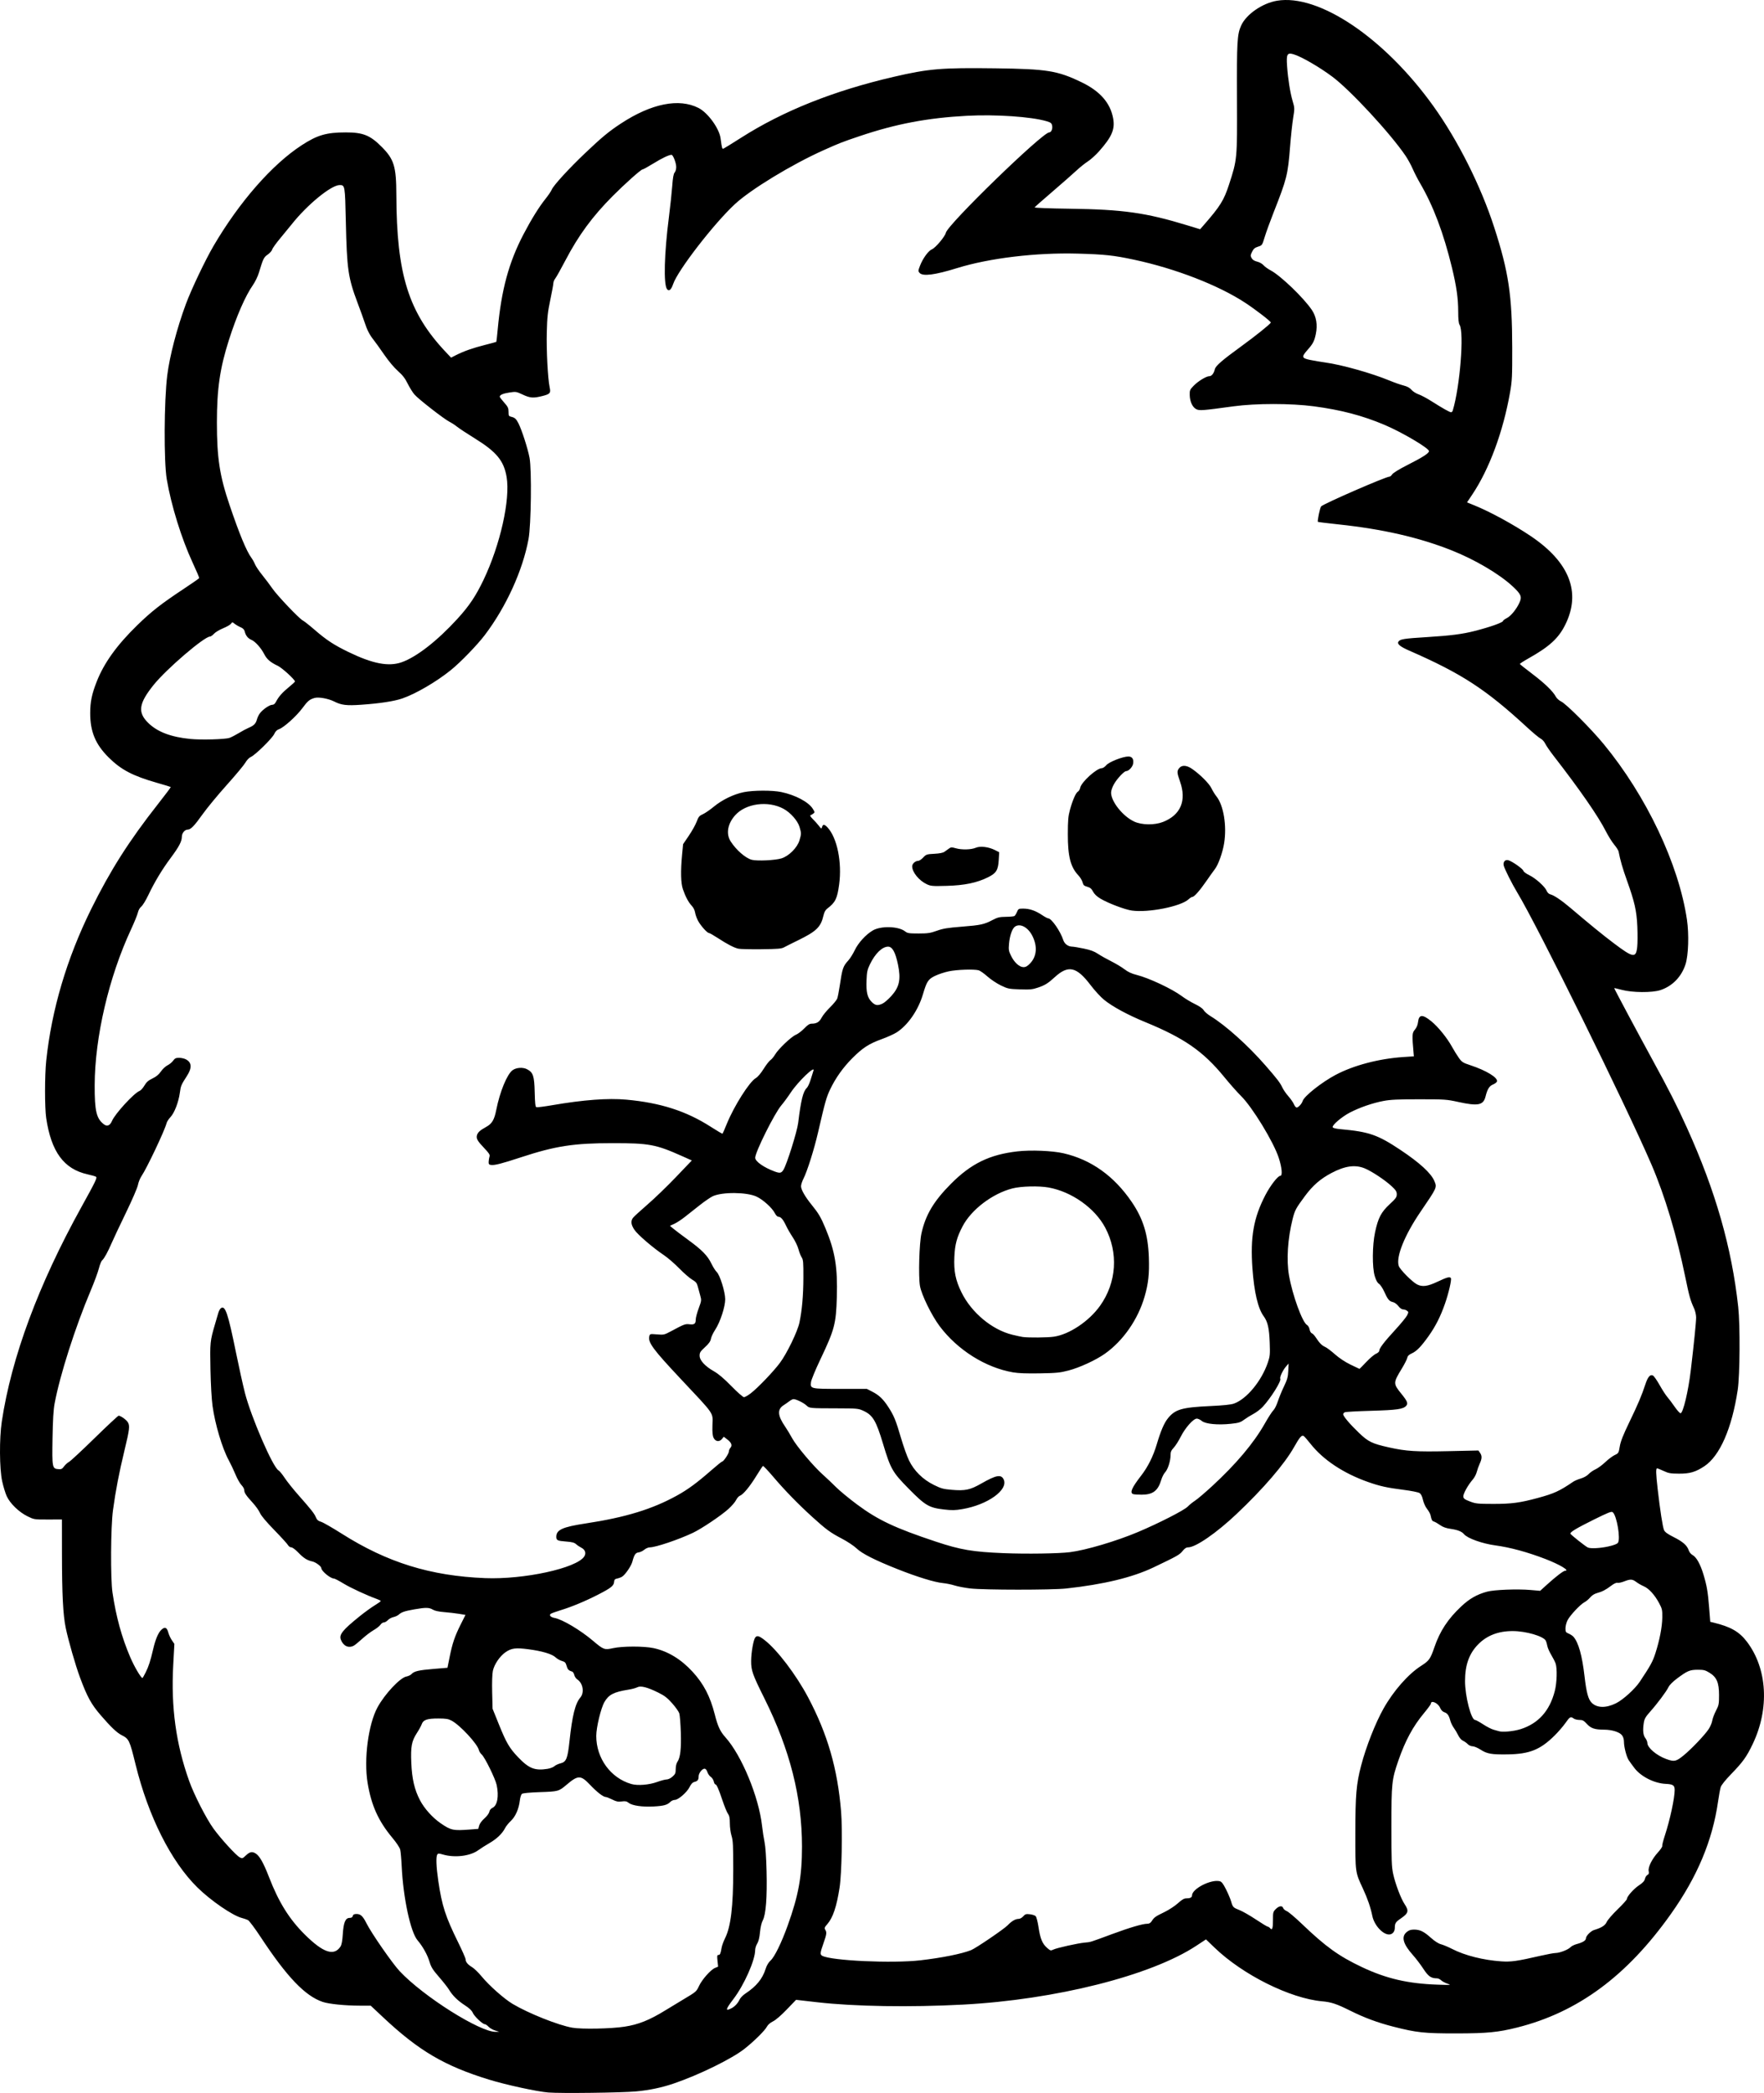 <?xml version="1.0" encoding="UTF-8" standalone="no"?>
<!-- Created with Inkscape (http://www.inkscape.org/) -->

<svg
   width="638.216mm"
   height="757.171mm"
   viewBox="0 0 638.216 757.171"
   version="1.1"
   id="svg1"
   xml:space="preserve"
   xmlns="http://www.w3.org/2000/svg"
   xmlns:svg="http://www.w3.org/2000/svg"><defs
     id="defs1" /><g
     id="layer1"
     transform="translate(941.764,266.056)"><path
       style="fill:#000000"
       d="m -743.324,490.948 c -4.215,-0.351 -15.271,-2.749 -21.519,-4.668 -16.057,-4.93 -25.388,-10.415 -38.243,-22.478 l -4.553,-4.272 -3.914,-3e-4 c -5.293,-4e-4 -11.195,-0.594 -13.442,-1.353 -6.389,-2.157 -12.934,-9.001 -22.509,-23.536 -2.052,-3.114 -4.096,-5.846 -4.544,-6.071 -0.447,-0.224 -1.448,-0.57 -2.224,-0.768 -3.327,-0.848 -11.26,-6.297 -16.082,-11.046 -9.549,-9.403 -17.759,-25.747 -22.376,-44.542 -2.155,-8.774 -2.358,-9.197 -5.062,-10.568 -1.688,-0.855 -3.917,-2.985 -7.573,-7.233 -3.391,-3.941 -4.842,-6.584 -7.433,-13.549 -1.649,-4.433 -4.25,-13.471 -5.19,-18.036 -0.974,-4.728 -1.341,-11.994 -1.357,-26.823 l -0.013,-12.359 -5.032,0.012 c -5.005,0.012 -5.045,0.006 -7.436,-1.17 -3.085,-1.517 -6.29,-4.621 -7.499,-7.262 -0.499,-1.09 -1.242,-3.525 -1.652,-5.412 -0.986,-4.541 -1.056,-15.473 -0.137,-21.588 3.484,-23.194 13.236,-49.475 28.787,-77.578 5.272,-9.527 5.818,-10.67 5.265,-11.012 -0.255,-0.158 -1.611,-0.542 -3.014,-0.854 -8.571,-1.907 -13.154,-8.136 -14.971,-20.349 -0.556,-3.734 -0.551,-15.467 0.008,-20.746 1.959,-18.497 7.435,-36.968 16.262,-54.857 6.917,-14.019 13.752,-24.76 24.227,-38.073 2.584,-3.284 4.64,-6.027 4.571,-6.097 -0.07,-0.07 -2.289,-0.744 -4.931,-1.5 -8.841,-2.526 -13.054,-4.735 -17.546,-9.199 -4.771,-4.74 -6.676,-9.321 -6.666,-16.025 0.006,-4.131 0.571,-6.869 2.355,-11.419 2.642,-6.737 7.302,-13.215 14.667,-20.39 5.127,-4.994 8.644,-7.744 16.863,-13.183 2.995,-1.982 5.49,-3.721 5.545,-3.865 0.055,-0.144 -1.026,-2.69 -2.403,-5.658 -4.003,-8.631 -7.72,-20.618 -9.326,-30.068 -1.093,-6.433 -0.99,-28.355 0.177,-37.668 0.871,-6.956 3.511,-17.043 6.74,-25.753 1.994,-5.379 7.015,-15.921 10.038,-21.078 9.294,-15.851 21.134,-29.379 31.803,-36.335 5.712,-3.724 8.977,-4.676 16.045,-4.676 6.216,0 8.802,1.047 12.988,5.26 4.447,4.476 5.239,7.08 5.268,17.318 0.081,28.858 4.428,42.657 17.938,56.942 l 1.86,1.966 1.822,-0.923 c 2.809,-1.423 6.053,-2.565 10.448,-3.675 2.208,-0.558 4.056,-1.06 4.106,-1.116 0.05,-0.055 0.276,-2.085 0.501,-4.51 1.332,-14.339 4.009,-24.213 9.328,-34.396 2.801,-5.362 5.654,-9.959 7.96,-12.825 0.992,-1.233 2.013,-2.742 2.268,-3.353 0.652,-1.56 6.254,-7.669 12.251,-13.359 5.941,-5.637 8.501,-7.748 12.84,-10.587 11.016,-7.209 20.959,-9.184 28.031,-5.569 3.366,1.721 7.477,7.389 7.956,10.97 0.489,3.651 0.563,3.917 1.047,3.732 0.263,-0.101 3.151,-1.887 6.417,-3.968 15.178,-9.673 33.383,-16.94 55.086,-21.989 12.756,-2.968 17.342,-3.353 36.893,-3.101 18.7,0.241 22.454,0.849 31.158,5.043 6.679,3.218 10.403,7.466 11.423,13.028 0.728,3.972 -0.427,6.688 -5.078,11.936 -1.204,1.359 -3.03,3.009 -4.057,3.666 -1.027,0.657 -2.932,2.188 -4.233,3.401 -1.301,1.213 -5.173,4.614 -8.604,7.558 -3.431,2.944 -6.326,5.497 -6.435,5.673 -0.116,0.188 5.14,0.392 12.764,0.494 19.156,0.256 27.491,1.432 42.388,5.978 l 4.731,1.444 1.356,-1.554 c 5.919,-6.783 7.247,-8.915 9.096,-14.598 2.977,-9.152 2.976,-9.143 2.883,-31.053 -0.087,-20.702 0.065,-23.327 1.537,-26.544 1.84,-4.019 7.653,-8.028 12.931,-8.919 15.128,-2.552 38.863,13.428 56.55,38.073 8.911,12.417 17.19,28.901 22.044,43.893 5.214,16.104 6.484,24.563 6.522,43.454 0.022,10.586 -0.049,12.056 -0.776,16.207 -2.496,14.249 -7.498,27.782 -13.683,37.02 l -1.896,2.833 2.725,1.107 c 5.683,2.308 14.134,6.921 20.364,11.115 13.983,9.414 18.239,20.314 12.486,31.973 -2.457,4.979 -5.74,7.984 -13.453,12.314 -1.696,0.952 -3.046,1.838 -2.999,1.968 0.047,0.13 2.07,1.74 4.496,3.577 4.502,3.411 7.48,6.295 8.519,8.253 0.324,0.61 1.184,1.382 1.94,1.74 1.825,0.866 10.773,9.825 15.323,15.343 15.489,18.784 27.223,43.524 30.172,63.616 0.775,5.277 0.532,12.814 -0.517,16.082 -1.458,4.543 -4.764,7.938 -9.12,9.367 -2.962,0.972 -10.169,0.917 -13.951,-0.105 -1.504,-0.407 -2.734,-0.682 -2.734,-0.612 0,0.229 8.808,16.72 13.989,26.191 5.946,10.871 8.655,16.213 12.303,24.267 10.358,22.865 16.228,43.364 18.578,64.877 0.724,6.625 0.613,24.683 -0.184,29.986 -2.09,13.91 -6.465,23.918 -12.081,27.638 -3.156,2.091 -5.235,2.7 -9.145,2.681 -3.071,-0.015 -3.792,-0.141 -5.566,-0.969 -1.121,-0.523 -2.193,-0.951 -2.381,-0.951 -0.479,0 -0.428,1.892 0.202,7.408 0.885,7.754 1.837,13.885 2.321,14.947 0.329,0.721 1.287,1.412 3.506,2.526 3.318,1.666 4.831,3.003 5.421,4.788 0.222,0.673 0.817,1.387 1.438,1.725 1.338,0.73 2.755,3.26 3.855,6.882 1.244,4.096 1.636,6.365 2.09,12.113 l 0.405,5.128 1.235,0.3 c 6.19,1.503 9.275,3.278 12.045,6.932 7.383,9.735 8.197,24.177 2.084,36.974 -2.222,4.652 -3.516,6.457 -7.792,10.873 -2.154,2.225 -3.558,3.984 -3.8,4.763 -0.211,0.679 -0.641,3.028 -0.955,5.22 -2.016,14.068 -7.485,27.119 -16.994,40.552 -15.921,22.491 -33.686,35.625 -55.674,41.158 -6.859,1.726 -10.927,2.123 -21.871,2.135 -11.755,0.013 -14.465,-0.276 -22.931,-2.441 -5.724,-1.464 -10.472,-3.228 -15.699,-5.833 -4.821,-2.402 -6.752,-3.044 -10.054,-3.341 -11.607,-1.042 -28.755,-9.599 -38.969,-19.445 l -3.069,-2.959 -3.499,2.308 c -16.376,10.802 -50.925,19.512 -84.462,21.291 -19.053,1.011 -39.225,0.683 -52.678,-0.856 l -7.671,-0.878 -3.364,3.504 c -2.061,2.148 -3.987,3.806 -4.974,4.284 -0.98,0.474 -1.834,1.207 -2.18,1.872 -0.764,1.464 -4.493,5.165 -8.081,8.018 -4.561,3.628 -16.427,9.454 -25.65,12.595 -4.345,1.48 -8.762,2.409 -13.582,2.857 -5.206,0.484 -27.37,0.761 -31.75,0.396 z m -19.351,-22.445 c -0.845,-0.265 -1.909,-0.885 -2.364,-1.376 -0.456,-0.492 -1.052,-0.894 -1.325,-0.894 -0.805,0 -3.826,-2.869 -4.356,-4.137 -0.335,-0.802 -1.234,-1.652 -2.862,-2.708 -2.6,-1.685 -4.463,-3.52 -5.733,-5.647 -0.453,-0.758 -2.067,-2.812 -3.587,-4.564 -2.302,-2.652 -2.879,-3.572 -3.454,-5.504 -0.753,-2.53 -2.457,-5.588 -4.337,-7.784 -2.542,-2.969 -5.196,-15.365 -5.741,-26.806 -0.125,-2.619 -0.367,-5.326 -0.539,-6.014 -0.18,-0.722 -1.367,-2.512 -2.807,-4.233 -5.08,-6.072 -7.65,-11.765 -8.987,-19.915 -1.404,-8.553 0.259,-21.208 3.588,-27.316 2.626,-4.817 8.152,-10.715 10.442,-11.144 0.701,-0.132 1.542,-0.535 1.87,-0.896 0.929,-1.026 2.583,-1.411 7.988,-1.857 l 5.013,-0.414 0.781,-3.895 c 0.996,-4.966 1.865,-7.522 4.01,-11.798 l 1.725,-3.437 -2.36,-0.388 c -1.298,-0.213 -3.71,-0.493 -5.359,-0.622 -1.956,-0.153 -3.381,-0.464 -4.099,-0.895 -1.334,-0.802 -2.547,-0.823 -6.588,-0.116 -3.577,0.626 -4.733,1.012 -5.717,1.91 -0.388,0.354 -1.261,0.761 -1.94,0.905 -0.679,0.143 -1.584,0.637 -2.012,1.096 -0.427,0.46 -1.084,0.836 -1.459,0.836 -0.375,0 -0.932,0.382 -1.237,0.848 -0.306,0.466 -1.408,1.336 -2.449,1.931 -1.042,0.596 -2.913,2.015 -4.159,3.154 -1.246,1.138 -2.612,2.254 -3.036,2.478 -1.901,1.007 -3.804,0.124 -4.673,-2.169 -0.701,-1.851 0.61,-3.479 6.854,-8.51 1.746,-1.407 4.167,-3.162 5.38,-3.899 1.213,-0.738 2.205,-1.445 2.205,-1.573 0,-0.127 -0.595,-0.444 -1.323,-0.704 -3.606,-1.287 -9.659,-4.093 -12.227,-5.667 -1.581,-0.97 -3.109,-1.764 -3.394,-1.765 -1.268,-0.003 -4.53,-2.69 -4.563,-3.76 -0.021,-0.67 -2.025,-2.158 -3.267,-2.425 -1.875,-0.404 -3.14,-1.206 -5.068,-3.212 -1.062,-1.106 -2.124,-1.891 -2.556,-1.891 -0.406,0 -0.928,-0.357 -1.16,-0.794 -0.231,-0.437 -2.461,-2.888 -4.955,-5.448 -2.948,-3.026 -4.766,-5.195 -5.197,-6.199 -0.364,-0.85 -1.524,-2.486 -2.577,-3.636 -2.453,-2.678 -3.103,-3.648 -3.103,-4.627 0,-0.435 -0.454,-1.256 -1.01,-1.824 -0.555,-0.568 -1.524,-2.28 -2.153,-3.805 -0.629,-1.524 -1.747,-3.883 -2.484,-5.241 -2.333,-4.295 -4.911,-12.947 -5.832,-19.579 -0.332,-2.391 -0.64,-7.824 -0.749,-13.229 -0.197,-9.752 -0.144,-10.275 1.662,-16.404 0.429,-1.455 0.958,-3.266 1.175,-4.025 0.217,-0.758 0.67,-1.549 1.006,-1.758 1.537,-0.954 2.502,1.931 5.4,16.148 1.072,5.262 2.518,11.789 3.212,14.506 2.244,8.78 10.129,26.98 12.16,28.067 0.368,0.197 1.373,1.423 2.234,2.726 0.861,1.303 3.066,4.067 4.899,6.142 4.771,5.401 5.8,6.707 6.381,8.097 0.397,0.951 0.828,1.327 1.879,1.642 0.75,0.225 4.102,2.146 7.449,4.27 16.458,10.445 32.173,15.321 51.908,16.106 14.07,0.559 33.089,-3.586 35.86,-7.815 0.777,-1.186 0.359,-2.477 -1.028,-3.178 -0.628,-0.317 -1.499,-0.904 -1.937,-1.304 -0.602,-0.551 -1.457,-0.777 -3.528,-0.934 -3.198,-0.242 -3.615,-0.441 -3.615,-1.727 0,-2.518 2.28,-3.555 10.583,-4.815 14.472,-2.196 24.146,-5.156 33.161,-10.146 3.892,-2.154 7.189,-4.581 12.304,-9.057 2.013,-1.762 3.798,-3.203 3.967,-3.203 0.509,0 2.427,-2.878 2.427,-3.641 0,-0.392 0.252,-0.992 0.561,-1.333 0.765,-0.845 0.375,-1.87 -1.156,-3.038 l -1.253,-0.956 -0.631,0.78 c -0.94,1.16 -2.315,1.022 -3,-0.302 -0.426,-0.825 -0.537,-1.941 -0.465,-4.693 0.124,-4.709 1.049,-3.365 -11.568,-16.803 -10.003,-10.653 -11.824,-13.136 -11.266,-15.36 0.21,-0.836 0.282,-0.853 2.768,-0.648 2.457,0.203 2.644,0.161 5.022,-1.111 4.901,-2.623 5.167,-2.723 6.742,-2.546 1.767,0.199 2.254,-0.174 2.254,-1.726 0,-0.627 0.479,-2.439 1.064,-4.026 1.033,-2.801 1.049,-2.939 0.552,-4.698 -0.281,-0.997 -0.683,-2.474 -0.893,-3.281 -0.313,-1.207 -0.674,-1.641 -2.03,-2.435 -0.907,-0.532 -3.008,-2.36 -4.669,-4.064 -1.661,-1.703 -4.161,-3.862 -5.555,-4.797 -4.007,-2.686 -9.499,-7.415 -10.676,-9.191 -1.193,-1.8 -1.352,-3.07 -0.534,-4.239 0.299,-0.426 2.642,-2.584 5.207,-4.795 2.565,-2.211 7.242,-6.72 10.392,-10.019 l 5.728,-5.998 -3.706,-1.654 c -9.283,-4.144 -11.761,-4.603 -24.865,-4.606 -14.132,-0.003 -20.764,1.018 -33.273,5.126 -7.006,2.301 -9.521,2.941 -10.824,2.757 -0.73,-0.103 -0.874,-0.307 -0.835,-1.183 0.026,-0.582 0.162,-1.411 0.303,-1.842 0.21,-0.643 -0.123,-1.183 -1.851,-2.999 -2.492,-2.618 -3,-3.49 -2.709,-4.651 0.267,-1.065 1.143,-1.877 3.261,-3.028 2.206,-1.198 3.022,-2.555 3.75,-6.238 1.287,-6.512 3.9,-12.869 5.89,-14.328 1.334,-0.978 3.727,-1.143 5.232,-0.359 2.225,1.158 2.642,2.409 2.779,8.333 0.092,3.963 0.236,5.271 0.595,5.409 0.261,0.1 2.826,-0.224 5.7,-0.721 11.292,-1.95 20.197,-2.617 26.865,-2.011 12.317,1.12 21.665,4.12 30.502,9.791 2.289,1.469 4.225,2.609 4.302,2.532 0.076,-0.076 0.775,-1.696 1.552,-3.599 2.634,-6.45 8.137,-15.138 10.454,-16.505 0.744,-0.439 1.853,-1.74 2.861,-3.358 0.905,-1.452 2.012,-2.881 2.459,-3.173 0.447,-0.293 1.202,-1.194 1.677,-2.002 1.19,-2.024 5.864,-6.472 7.513,-7.15 0.746,-0.307 2.107,-1.337 3.024,-2.289 1.259,-1.307 1.923,-1.732 2.711,-1.732 1.782,0 2.789,-0.608 3.583,-2.163 0.417,-0.818 1.776,-2.49 3.021,-3.716 1.244,-1.226 2.427,-2.663 2.628,-3.192 0.201,-0.53 0.604,-2.555 0.894,-4.501 0.969,-6.493 1.195,-7.165 3.134,-9.311 0.647,-0.716 1.688,-2.374 2.314,-3.686 1.286,-2.691 4.015,-5.681 6.536,-7.158 2.945,-1.726 9.299,-1.544 11.687,0.335 0.856,0.673 1.408,0.76 4.855,0.76 3.365,0 4.259,-0.133 6.636,-0.985 2.254,-0.808 3.869,-1.073 8.996,-1.476 6.877,-0.541 8.071,-0.8 11.187,-2.43 1.804,-0.943 2.511,-1.111 4.788,-1.135 1.469,-0.016 2.861,-0.146 3.092,-0.289 0.232,-0.143 0.649,-0.805 0.927,-1.471 0.481,-1.151 0.593,-1.211 2.275,-1.211 2.254,0 4.425,0.74 6.739,2.297 1.006,0.677 2.038,1.231 2.293,1.231 1.18,0 4.409,4.66 5.444,7.855 0.454,1.403 1.782,2.371 3.264,2.38 0.446,0.003 2.302,0.312 4.123,0.688 2.448,0.505 3.793,1.003 5.157,1.908 1.015,0.674 3.175,1.889 4.802,2.701 1.626,0.812 3.782,2.107 4.791,2.878 1.299,0.993 2.585,1.59 4.41,2.046 4.435,1.109 12.868,5.074 16.335,7.678 1.164,0.875 3.295,2.16 4.735,2.856 1.672,0.808 2.819,1.615 3.173,2.232 0.305,0.532 1.409,1.489 2.453,2.128 5.516,3.373 13.568,10.599 19.896,17.856 4.257,4.881 5.349,6.309 6.131,8.012 0.353,0.769 1.329,2.181 2.168,3.136 0.839,0.955 1.746,2.265 2.016,2.91 0.27,0.645 0.709,1.173 0.976,1.173 0.62,0 1.869,-1.356 2.172,-2.359 0.53,-1.75 6.882,-6.782 11.949,-9.466 6.497,-3.442 15.642,-5.853 24.42,-6.438 l 3.872,-0.258 -0.092,-1.058 c -0.592,-6.774 -0.56,-7.384 0.452,-8.586 0.619,-0.736 1.029,-1.71 1.142,-2.713 0.323,-2.863 1.6,-2.942 4.845,-0.299 2.433,1.982 5.683,6.002 7.456,9.222 0.72,1.307 1.843,3.119 2.496,4.027 1.072,1.49 1.47,1.743 4.086,2.604 5.882,1.934 10.186,4.581 9.663,5.944 -0.114,0.296 -0.768,0.773 -1.453,1.06 -1.316,0.55 -1.993,1.65 -2.664,4.333 -0.791,3.162 -2.685,3.539 -9.882,1.967 -4.199,-0.917 -4.861,-0.962 -14.107,-0.964 -7.66,-0.002 -10.376,0.125 -12.909,0.6 -3.923,0.736 -8.605,2.348 -12.158,4.187 -2.905,1.504 -6.502,4.559 -6.253,5.311 0.102,0.31 1.115,0.558 2.95,0.725 10.189,0.924 13.322,2.009 21.491,7.445 6.995,4.654 11.164,8.465 12.34,11.28 1,2.393 1.063,2.252 -5.037,11.205 -5.751,8.441 -8.906,16.302 -7.84,19.533 0.431,1.306 4.849,5.771 6.605,6.676 1.931,0.995 3.815,0.743 7.514,-1.006 3.382,-1.599 4.375,-1.862 4.749,-1.256 0.328,0.531 -0.799,5.398 -2.147,9.269 -1.599,4.595 -3.433,8.215 -5.949,11.743 -2.685,3.766 -4.295,5.421 -6.046,6.214 -1.065,0.482 -1.508,0.92 -1.653,1.632 -0.109,0.535 -0.986,2.268 -1.95,3.849 -3.174,5.211 -3.177,5.421 -0.123,9.196 2.128,2.631 2.448,3.453 1.679,4.303 -1.085,1.198 -3.349,1.52 -12.55,1.783 -4.948,0.142 -9.274,0.377 -9.613,0.524 -0.34,0.147 -0.617,0.473 -0.617,0.726 0,0.727 2.456,3.625 5.711,6.738 3.388,3.24 4.732,3.891 10.869,5.265 6.189,1.385 9.801,1.612 21.532,1.351 l 10.807,-0.241 0.588,0.839 c 0.77,1.099 0.742,2.094 -0.111,3.936 -0.384,0.83 -0.867,2.186 -1.073,3.013 -0.206,0.827 -0.845,2.04 -1.421,2.695 -1.737,1.978 -3.548,5.249 -3.436,6.207 0.085,0.73 0.497,1.032 2.395,1.755 2.119,0.808 2.761,0.874 8.467,0.883 6.54,0.009 9.652,-0.406 16.051,-2.14 5.946,-1.612 7.867,-2.492 12.843,-5.884 0.504,-0.343 1.745,-0.869 2.759,-1.169 1.093,-0.323 2.242,-0.972 2.822,-1.595 0.538,-0.578 1.658,-1.355 2.488,-1.726 0.83,-0.371 2.418,-1.538 3.528,-2.592 1.11,-1.054 2.653,-2.213 3.43,-2.575 1.369,-0.638 1.423,-0.731 1.827,-3.126 0.31,-1.838 1.194,-4.081 3.467,-8.791 3.143,-6.513 4.452,-9.603 5.784,-13.656 0.897,-2.73 1.755,-3.717 2.761,-3.179 0.368,0.197 1.453,1.756 2.411,3.465 0.958,1.709 2.211,3.644 2.786,4.299 0.575,0.656 1.767,2.244 2.651,3.53 0.883,1.286 1.839,2.338 2.125,2.338 0.905,0 2.809,-7.983 3.701,-15.522 1.162,-9.815 1.944,-17.549 1.936,-19.145 -0.004,-0.929 -0.333,-2.372 -0.74,-3.256 -1.341,-2.905 -1.751,-4.36 -3.147,-11.161 -3.166,-15.427 -7.424,-29.613 -12.268,-40.874 -9.299,-21.62 -41.253,-86.382 -48.573,-98.445 -1.863,-3.071 -4.583,-8.484 -4.879,-9.713 -0.312,-1.295 0.466,-2.252 1.602,-1.967 1.352,0.339 5.294,3.094 5.488,3.834 0.094,0.36 1.024,1.057 2.067,1.551 2.294,1.085 5.711,4.127 6.347,5.651 0.3,0.718 0.801,1.194 1.42,1.35 1.289,0.323 4.037,2.182 7.209,4.876 7.242,6.149 11.485,9.612 15.495,12.645 7.227,5.466 8.218,5.633 8.666,1.462 0.141,-1.311 0.159,-4.607 0.042,-7.323 -0.246,-5.697 -0.982,-8.958 -3.781,-16.758 -1.545,-4.305 -2.401,-7.278 -3.01,-10.45 -0.079,-0.413 -0.792,-1.524 -1.585,-2.469 -0.793,-0.946 -2.165,-3.148 -3.05,-4.894 -2.739,-5.404 -9.448,-15.084 -18.828,-27.164 -1.356,-1.746 -2.738,-3.757 -3.071,-4.468 -0.333,-0.711 -1.082,-1.534 -1.664,-1.827 -0.582,-0.294 -2.725,-2.072 -4.763,-3.951 -15.067,-13.899 -23.721,-19.54 -42.766,-27.873 -3.256,-1.425 -4.445,-2.389 -3.95,-3.201 0.589,-0.967 1.84,-1.167 10.733,-1.718 8.094,-0.502 12.468,-1.065 16.756,-2.156 5.778,-1.47 10.407,-3.116 10.407,-3.701 0,-0.166 0.617,-0.617 1.371,-1.002 1.483,-0.756 3.511,-3.262 4.588,-5.668 0.93,-2.077 0.525,-3.007 -2.542,-5.847 -4.835,-4.476 -13.678,-9.681 -22.115,-13.017 -11.815,-4.671 -24.811,-7.646 -40.922,-9.367 -3.978,-0.425 -7.297,-0.833 -7.377,-0.908 -0.259,-0.242 0.715,-4.999 1.142,-5.572 0.651,-0.875 23.419,-10.794 24.776,-10.794 0.236,0 0.679,-0.382 0.985,-0.849 0.325,-0.496 2.508,-1.839 5.244,-3.226 5.784,-2.933 8.039,-4.378 8.039,-5.151 0,-1.061 -9.723,-6.805 -16.051,-9.482 -8.003,-3.385 -15.71,-5.412 -25.576,-6.727 -8.246,-1.099 -21.045,-1.098 -29.104,0.003 -11.205,1.53 -12.249,1.613 -13.407,1.063 -1.385,-0.658 -2.367,-2.724 -2.423,-5.1 -0.042,-1.755 0.058,-1.998 1.366,-3.354 1.636,-1.695 4.588,-3.505 5.725,-3.51 0.844,-0.004 1.644,-1.018 1.993,-2.526 0.281,-1.215 2.633,-3.252 9.569,-8.29 5.182,-3.764 10.444,-7.99 10.681,-8.579 0.137,-0.341 -5.357,-4.593 -9.212,-7.13 -9.673,-6.366 -25.269,-12.416 -40.258,-15.618 -7.385,-1.577 -10.702,-1.935 -20.389,-2.2 -15.071,-0.411 -31.934,1.611 -43.621,5.231 -8.046,2.492 -12.404,3.056 -13.579,1.758 -0.565,-0.624 -0.558,-0.77 0.118,-2.55 1.007,-2.65 3.026,-5.453 4.313,-5.986 1.315,-0.545 4.759,-4.628 5.06,-5.998 0.661,-3.011 34.951,-36.31 37.39,-36.31 0.753,0 1.311,-1.315 1.054,-2.484 -0.191,-0.87 -0.503,-1.114 -1.994,-1.557 -5.514,-1.638 -18.424,-2.52 -28.797,-1.967 -14.303,0.761 -25.698,2.921 -38.879,7.37 -6.357,2.145 -7.167,2.462 -13.053,5.097 -11.416,5.111 -26.265,14.139 -32.025,19.472 -7.589,7.027 -20.681,23.962 -22.361,28.927 -0.714,2.11 -1.522,2.772 -2.226,1.825 -1.292,-1.738 -1,-12.81 0.686,-25.99 0.484,-3.784 1.024,-8.832 1.201,-11.219 0.232,-3.144 0.477,-4.512 0.888,-4.967 0.322,-0.356 0.564,-1.225 0.56,-2.01 -0.008,-1.456 -1.14,-4.382 -1.695,-4.382 -0.924,0 -3.428,1.192 -6.571,3.129 -1.931,1.19 -3.702,2.163 -3.935,2.163 -0.553,0 -6.359,5.178 -10.75,9.588 -7.356,7.387 -12.369,14.205 -17.14,23.313 -1.622,3.096 -3.264,6.03 -3.65,6.52 -0.385,0.49 -0.701,1.242 -0.701,1.67 0,0.429 -0.498,3.146 -1.106,6.038 -0.935,4.445 -1.132,6.257 -1.274,11.709 -0.169,6.519 0.361,16.827 1.025,19.933 0.463,2.164 0.194,2.483 -2.696,3.209 -3.216,0.808 -4.37,0.719 -7.069,-0.544 -2.313,-1.082 -2.449,-1.103 -4.817,-0.736 -2.312,0.358 -3.466,0.867 -3.466,1.529 0,0.164 0.714,1.102 1.587,2.085 1.376,1.549 1.587,1.997 1.587,3.356 0,1.42 0.092,1.591 0.97,1.801 1.327,0.317 1.783,0.733 2.637,2.404 1.199,2.347 3.38,9.124 3.999,12.432 0.814,4.342 0.567,24.37 -0.363,29.396 -2.106,11.387 -8.1,24.543 -15.829,34.741 -2.702,3.566 -8.77,9.833 -12.228,12.632 -5.286,4.278 -12.799,8.66 -17.71,10.33 -2.91,0.99 -8.065,1.774 -14.746,2.243 -5.328,0.374 -7.2,0.149 -9.824,-1.181 -2.067,-1.047 -5.614,-1.691 -7.049,-1.28 -1.854,0.532 -2.495,1.066 -4.448,3.707 -2.14,2.893 -6.71,7.006 -8.436,7.592 -0.773,0.262 -1.304,0.796 -1.745,1.754 -0.731,1.588 -6.904,7.644 -8.456,8.297 -0.616,0.259 -1.423,1.099 -1.973,2.054 -0.512,0.889 -3.55,4.534 -6.752,8.1 -3.201,3.566 -7.133,8.329 -8.737,10.584 -3.02,4.246 -4.297,5.554 -5.422,5.554 -1.03,0 -2.068,1.278 -2.077,2.558 -0.011,1.709 -1.013,3.616 -4.019,7.655 -3.153,4.237 -5.831,8.686 -8.122,13.494 -0.897,1.882 -2.039,3.743 -2.537,4.136 -0.544,0.428 -1.039,1.301 -1.237,2.182 -0.181,0.808 -1.298,3.55 -2.481,6.095 -8.024,17.257 -13.081,38.926 -13.142,56.309 -0.033,9.396 0.624,12.149 3.389,14.213 1.141,0.852 2.187,0.393 2.879,-1.262 1.077,-2.576 7.978,-10.092 9.956,-10.844 0.443,-0.169 1.237,-1.041 1.763,-1.939 0.739,-1.26 1.404,-1.847 2.921,-2.576 1.384,-0.665 2.286,-1.413 3.055,-2.531 0.6,-0.873 1.676,-1.877 2.392,-2.232 0.716,-0.354 1.632,-1.108 2.036,-1.676 0.601,-0.845 0.989,-1.032 2.139,-1.032 0.773,0 1.868,0.24 2.435,0.533 2.193,1.134 2.315,3.081 0.381,6.073 -2.054,3.178 -2.188,3.497 -2.535,6.042 -0.461,3.384 -1.956,7.272 -3.372,8.774 -0.659,0.699 -1.299,1.682 -1.421,2.184 -0.623,2.565 -7.177,16.41 -9.094,19.209 -0.513,0.75 -1.087,2.179 -1.275,3.175 -0.194,1.029 -2.078,5.393 -4.361,10.102 -2.21,4.56 -4.53,9.481 -5.154,10.936 -1.375,3.206 -2.735,5.669 -3.456,6.257 -0.294,0.24 -0.82,1.561 -1.169,2.934 -0.349,1.374 -1.653,4.908 -2.898,7.854 -5.647,13.362 -11.189,30.689 -13.111,40.991 -0.421,2.258 -0.637,5.861 -0.75,12.519 -0.181,10.643 -0.108,11.038 2.066,11.22 1.1,0.092 1.41,-0.056 2.109,-1.005 0.45,-0.612 1.257,-1.34 1.792,-1.618 0.535,-0.278 4.702,-4.152 9.261,-8.609 4.558,-4.457 8.467,-8.103 8.687,-8.103 0.694,0 2.68,1.39 3.268,2.287 0.855,1.305 0.717,2.513 -1.183,10.394 -1.961,8.134 -3.184,14.504 -4.134,21.539 -0.816,6.041 -0.922,24.776 -0.168,29.81 1.326,8.854 3.336,16.154 6.444,23.408 1.434,3.345 3.857,7.46 4.394,7.46 0.078,0 0.601,-0.913 1.162,-2.028 1.06,-2.107 1.75,-4.24 2.681,-8.282 0.825,-3.585 1.845,-6.034 2.955,-7.098 1.284,-1.23 2.052,-0.944 2.549,0.952 0.211,0.805 0.793,2.062 1.293,2.795 l 0.909,1.332 -0.417,7.664 c -0.833,15.322 0.99,28.562 5.78,41.96 1.776,4.968 6.149,13.529 8.76,17.149 2.627,3.642 8.172,9.717 9.531,10.443 0.889,0.474 1.012,0.44 2.085,-0.578 1.535,-1.457 2.333,-1.64 3.655,-0.836 1.41,0.857 2.854,3.402 4.821,8.497 3.518,9.112 7.313,15.213 12.943,20.811 6.659,6.621 10.597,7.947 12.946,4.362 0.416,-0.636 0.674,-2.034 0.833,-4.524 0.27,-4.227 0.956,-5.836 2.49,-5.836 0.644,0 0.999,-0.222 1.126,-0.706 0.139,-0.532 0.481,-0.706 1.391,-0.706 1.424,0 2.266,0.795 3.546,3.351 1.813,3.621 9.389,14.543 12.046,17.368 8.617,9.16 29.064,22.051 34.773,21.925 l 1.235,-0.027 z m 88.106,-391.341 c -1.572,-0.331 -4.015,-1.595 -7.565,-3.912 -1.496,-0.977 -2.905,-1.775 -3.132,-1.775 -0.61,0 -2.802,-2.415 -3.843,-4.233 -0.5,-0.873 -1.016,-2.259 -1.148,-3.081 -0.147,-0.921 -0.62,-1.892 -1.234,-2.535 -1.164,-1.218 -2.266,-3.28 -3.193,-5.976 -0.767,-2.229 -0.869,-6.5 -0.3,-12.502 l 0.361,-3.809 2.084,-3.07 c 1.146,-1.689 2.422,-3.98 2.837,-5.093 0.655,-1.759 0.945,-2.108 2.229,-2.68 0.812,-0.362 2.588,-1.579 3.946,-2.704 2.996,-2.484 7.175,-4.515 10.833,-5.265 3.432,-0.704 10.362,-0.728 13.602,-0.046 5.13,1.079 9.889,3.615 11.413,6.081 0.75,1.213 0.756,1.287 0.145,1.734 -0.351,0.257 -0.814,0.525 -1.029,0.597 -0.215,0.072 0.167,0.673 0.848,1.336 0.681,0.663 1.668,1.761 2.193,2.44 0.922,1.193 0.962,1.208 1.183,0.441 0.303,-1.053 0.88,-1.001 1.974,0.176 3.474,3.74 5.281,12.583 4.209,20.598 -0.686,5.124 -1.374,6.543 -4.21,8.68 -0.766,0.578 -1.165,1.291 -1.478,2.646 -0.951,4.12 -2.576,5.691 -9.252,8.943 -2.185,1.065 -4.45,2.201 -5.032,2.524 -0.873,0.485 -2.295,0.603 -8.114,0.671 -3.881,0.045 -7.628,-0.038 -8.327,-0.185 z m 15.53,-32.679 c 2.684,-0.826 5.738,-3.882 6.524,-6.527 0.691,-2.326 0.692,-2.6 0.024,-4.85 -0.666,-2.241 -3.259,-5.186 -5.771,-6.553 -5.588,-3.041 -13.643,-1.985 -17.49,2.294 -2.771,3.082 -3.411,6.744 -1.658,9.486 1.996,3.122 5.421,6.1 7.663,6.663 1.972,0.495 8.439,0.186 10.708,-0.513 z m 126.803,18.881 c -2.551,-0.36 -8.661,-2.683 -11.416,-4.341 -1.281,-0.771 -2.183,-1.631 -2.654,-2.531 -0.55,-1.05 -1.031,-1.452 -2.096,-1.751 -1.16,-0.326 -1.432,-0.585 -1.694,-1.617 -0.172,-0.676 -0.839,-1.785 -1.483,-2.464 -2.865,-3.021 -3.863,-6.916 -3.843,-14.993 0.012,-4.966 0.142,-6.463 0.756,-8.705 0.972,-3.553 2.145,-6.237 2.903,-6.643 0.335,-0.179 0.707,-0.815 0.827,-1.412 0.407,-2.033 5.956,-7.058 7.786,-7.05 0.403,0.002 1.13,-0.479 1.615,-1.069 0.974,-1.184 5.966,-3.155 8.013,-3.163 1.397,-0.006 2.024,0.973 1.707,2.663 -0.217,1.157 -1.611,2.624 -2.494,2.624 -0.731,0 -3.245,2.671 -4.385,4.658 -0.643,1.122 -1.073,2.375 -1.075,3.135 -0.008,3.22 4.275,8.578 8.364,10.462 2.767,1.275 7.359,1.332 10.419,0.13 6.395,-2.512 8.585,-7.699 6.164,-14.596 -1.138,-3.242 -1.173,-3.802 -0.301,-4.879 0.956,-1.181 2.683,-1.079 4.642,0.274 2.904,2.006 6.231,5.336 7.031,7.037 0.427,0.908 1.24,2.228 1.808,2.935 2.571,3.199 3.79,10.65 2.771,16.931 -0.552,3.405 -2.089,7.717 -3.327,9.339 -0.604,0.791 -2.029,2.788 -3.166,4.438 -2.315,3.356 -4.343,5.644 -5.004,5.644 -0.242,0 -0.863,0.392 -1.38,0.872 -2.782,2.578 -14.526,4.912 -20.488,4.071 z m -74.211,-9.533 c -2.814,-1.314 -5.292,-4.352 -5.292,-6.488 0,-0.948 1.151,-1.974 2.213,-1.974 0.355,0 1.153,-0.54 1.774,-1.199 1.071,-1.139 1.274,-1.207 4.009,-1.351 1.918,-0.101 3.156,-0.348 3.704,-0.739 0.453,-0.323 1.182,-0.846 1.62,-1.163 0.705,-0.51 0.99,-0.521 2.469,-0.099 2.168,0.619 5.552,0.532 7.234,-0.187 1.624,-0.694 4.656,-0.319 6.97,0.861 l 1.49,0.76 -0.159,2.744 c -0.215,3.716 -0.882,4.815 -3.811,6.283 -4.028,2.019 -8.544,2.965 -14.991,3.14 -5.182,0.141 -5.775,0.093 -7.232,-0.588 z M -715.808,467.13 c 5.023,-0.764 9.036,-2.372 14.808,-5.933 1.266,-0.781 4.099,-2.497 6.296,-3.814 4.967,-2.978 4.857,-2.883 5.883,-5.052 1.081,-2.285 4.203,-5.802 5.709,-6.431 l 1.159,-0.484 -0.221,-2.114 c -0.186,-1.783 -0.134,-2.114 0.335,-2.114 0.594,0 0.778,-0.419 1.162,-2.646 0.134,-0.776 0.686,-2.295 1.226,-3.375 2.103,-4.204 2.977,-11.497 2.978,-24.848 3.2e-4,-8.749 -0.089,-10.519 -0.617,-12.225 -0.344,-1.111 -0.617,-3.109 -0.617,-4.512 0,-1.924 -0.161,-2.743 -0.682,-3.473 -0.375,-0.526 -1.268,-2.702 -1.984,-4.836 -1.432,-4.268 -2.127,-5.821 -2.607,-5.821 -0.174,0 -0.421,-0.482 -0.551,-1.07 -0.129,-0.589 -0.61,-1.316 -1.069,-1.616 -0.458,-0.3 -1.013,-1.089 -1.231,-1.752 -0.262,-0.795 -0.621,-1.206 -1.051,-1.206 -0.87,0 -2.114,1.631 -2.12,2.782 -0.007,1.247 -0.351,1.704 -1.5,1.992 -0.69,0.173 -1.204,0.714 -1.785,1.879 -0.961,1.928 -4.096,4.636 -5.365,4.636 -0.478,0 -1.193,0.324 -1.588,0.72 -1.104,1.104 -2.337,1.444 -5.983,1.649 -4.1,0.23 -7.786,-0.296 -9.053,-1.293 -0.758,-0.596 -1.236,-0.693 -2.554,-0.52 -1.318,0.173 -1.962,0.042 -3.437,-0.701 -0.998,-0.503 -2.048,-0.914 -2.332,-0.914 -0.909,0 -3.19,-1.772 -5.731,-4.453 -3.308,-3.489 -4.289,-3.491 -8.397,-0.016 -2.889,2.444 -3.003,2.476 -9.65,2.707 -3.924,0.136 -6.233,0.36 -6.566,0.637 -0.283,0.235 -0.616,1.295 -0.741,2.356 -0.364,3.093 -1.559,5.823 -3.245,7.412 -0.824,0.776 -1.759,1.937 -2.08,2.579 -0.977,1.958 -3,3.91 -5.627,5.429 -1.375,0.795 -3.245,1.984 -4.155,2.643 -2.902,2.1 -8.482,2.761 -12.74,1.51 -1.479,-0.435 -1.737,-0.432 -2.023,0.021 -0.527,0.833 -0.388,4.391 0.373,9.576 1.315,8.96 2.583,12.87 7.218,22.269 1.459,2.959 2.658,5.694 2.665,6.077 0.015,0.967 0.786,1.891 2.357,2.828 0.735,0.438 2.3,1.964 3.478,3.39 2.723,3.296 8.1,8.059 11.162,9.887 5.731,3.421 16.608,7.753 21.621,8.611 3.458,0.591 13.907,0.388 18.874,-0.368 z m 38.735,-6.684 c 1.189,-0.619 2.301,-1.831 2.939,-3.206 0.27,-0.581 1.213,-1.533 2.097,-2.117 3.916,-2.585 6.144,-5.308 7.271,-8.884 0.404,-1.28 1.042,-2.355 1.823,-3.071 1.443,-1.321 3.918,-6.384 6.143,-12.566 3.945,-10.96 5.193,-17.826 5.196,-28.586 0.004,-17.867 -4.356,-35.08 -13.579,-53.612 -4.33,-8.7 -4.844,-10.152 -4.816,-13.604 0.026,-3.104 0.834,-7.686 1.496,-8.484 0.651,-0.784 1.369,-0.584 3.333,0.931 4.593,3.543 11.461,12.582 15.808,20.803 7.02,13.277 10.612,25.709 11.899,41.188 0.552,6.638 0.239,22.56 -0.543,27.603 -1.068,6.887 -2.413,10.886 -4.437,13.191 -0.998,1.136 -1.111,1.438 -0.756,2.006 0.613,0.981 0.529,1.63 -0.634,4.928 -1.227,3.481 -1.285,4.074 -0.439,4.527 3.335,1.785 25.448,2.797 35.535,1.627 7.767,-0.901 14.845,-2.322 18.297,-3.673 1.689,-0.661 11.955,-7.64 13.275,-9.024 1.438,-1.508 2.799,-2.293 3.976,-2.293 0.462,0 1.195,-0.413 1.639,-0.924 0.704,-0.809 1.001,-0.902 2.393,-0.745 0.874,0.099 1.819,0.409 2.1,0.689 0.281,0.281 0.745,2.071 1.031,3.978 0.626,4.167 1.372,5.978 3.078,7.476 1.199,1.053 1.345,1.094 2.264,0.646 1.268,-0.619 8.876,-2.314 11.389,-2.538 2.199,-0.195 1.652,-0.025 9.878,-3.072 6.429,-2.381 11.077,-3.746 12.758,-3.746 0.688,0 1.171,-0.292 1.604,-0.97 0.87,-1.36 1.308,-1.671 4.584,-3.254 1.592,-0.77 3.777,-2.198 4.854,-3.174 1.407,-1.275 2.248,-1.774 2.985,-1.774 1.471,0 2.142,-0.335 2.142,-1.069 0,-2.413 6.883,-5.932 10.049,-5.137 0.667,0.167 1.224,0.895 2.257,2.95 0.754,1.5 1.576,3.442 1.826,4.315 0.61,2.129 0.752,2.276 3.079,3.19 1.108,0.435 3.768,1.959 5.911,3.387 2.143,1.427 4.068,2.595 4.278,2.595 0.21,0 0.578,0.236 0.818,0.525 0.782,0.943 1.062,0.189 1.062,-2.866 0,-2.851 0.053,-3.058 1.031,-4.036 1.18,-1.18 2.351,-1.34 2.661,-0.364 0.117,0.367 0.714,0.876 1.329,1.13 0.614,0.254 3.03,2.296 5.368,4.536 8.687,8.324 13.422,11.735 21.794,15.698 8.775,4.154 16.622,5.982 27.26,6.35 4.999,0.173 5.206,0.154 3.732,-0.336 -0.858,-0.286 -1.9,-0.839 -2.316,-1.23 -0.416,-0.391 -1.064,-0.711 -1.439,-0.713 -2.221,-0.006 -3.193,-0.675 -4.994,-3.438 -0.98,-1.503 -2.673,-3.731 -3.762,-4.951 -3.593,-4.023 -4.318,-6.643 -2.307,-8.335 0.812,-0.683 1.481,-0.913 2.657,-0.913 2.184,0 3.539,0.654 6.115,2.953 1.43,1.276 2.742,2.117 3.679,2.357 0.801,0.205 2.647,0.984 4.102,1.73 4.558,2.336 11.248,4.018 17.729,4.456 3.505,0.237 5.674,-0.072 14.077,-2.002 2.457,-0.564 4.955,-1.026 5.552,-1.026 1.45,0 4.554,-1.205 5.375,-2.087 0.363,-0.39 1.334,-0.89 2.158,-1.111 2.321,-0.624 3.438,-1.319 3.438,-2.137 0,-0.831 1.764,-2.625 2.928,-2.977 2.751,-0.833 4.026,-1.643 4.588,-2.917 0.32,-0.724 2.093,-2.778 3.941,-4.564 1.848,-1.786 3.36,-3.465 3.36,-3.73 0,-0.909 2.428,-3.663 4.361,-4.947 1.407,-0.934 1.996,-1.572 2.166,-2.344 0.128,-0.584 0.533,-1.222 0.9,-1.418 0.511,-0.274 0.618,-0.601 0.457,-1.404 -0.283,-1.415 1.198,-4.391 3.377,-6.788 0.926,-1.019 1.616,-2.05 1.532,-2.293 -0.084,-0.242 0.33,-1.909 0.92,-3.704 1.867,-5.684 3.569,-13.563 3.571,-16.538 0.002,-1.699 -0.584,-2.102 -3.241,-2.229 -4.144,-0.199 -8.95,-2.624 -11.3,-5.702 -0.83,-1.087 -1.779,-2.397 -2.109,-2.911 -0.788,-1.228 -1.694,-4.758 -1.694,-6.602 0,-0.945 -0.258,-1.793 -0.725,-2.387 -0.907,-1.154 -3.623,-1.993 -6.483,-2.004 -3.378,-0.013 -4.74,-0.47 -6.216,-2.084 -1.107,-1.212 -1.527,-1.435 -2.696,-1.435 -0.761,0 -1.693,-0.233 -2.069,-0.518 -1.088,-0.823 -1.375,-0.668 -2.973,1.61 -0.83,1.183 -2.592,3.223 -3.917,4.535 -5.224,5.173 -9.099,6.723 -17.078,6.833 -5.797,0.08 -7.367,-0.197 -9.722,-1.714 -1.043,-0.672 -2.345,-1.221 -2.895,-1.221 -0.577,0 -1.327,-0.339 -1.776,-0.804 -0.427,-0.442 -1.202,-0.989 -1.722,-1.216 -0.553,-0.241 -1.249,-1.041 -1.677,-1.93 -0.402,-0.835 -1.128,-2.058 -1.613,-2.718 -0.485,-0.66 -1.052,-1.832 -1.26,-2.604 -0.523,-1.943 -1.03,-2.653 -2.183,-3.055 -0.633,-0.221 -1.176,-0.792 -1.508,-1.585 -0.727,-1.739 -3.337,-2.906 -3.339,-1.492 -2.7e-4,0.226 -1.122,1.761 -2.494,3.41 -3.998,4.808 -6.784,9.969 -9.285,17.201 -2.374,6.864 -2.508,8.14 -2.508,23.898 0,12.198 0.085,14.505 0.627,17.017 0.784,3.63 2.783,8.922 4.153,10.99 1.635,2.468 1.406,3.281 -1.475,5.249 -1.775,1.212 -2.071,1.69 -2.071,3.346 0,1.366 -0.889,2.381 -2.083,2.379 -2.317,-0.003 -5.374,-3.39 -6.049,-6.701 -0.635,-3.117 -1.725,-6.288 -3.392,-9.87 -2.822,-6.064 -2.765,-5.649 -2.753,-20.116 0.012,-13.898 0.337,-17.686 2.099,-24.448 1.753,-6.726 5.157,-15.383 8.104,-20.61 3.621,-6.423 8.917,-12.442 13.568,-15.424 2.942,-1.886 3.355,-2.465 4.838,-6.777 2.009,-5.845 4.872,-10.197 9.685,-14.724 2.997,-2.82 5.647,-4.336 9.346,-5.349 2.567,-0.703 10.962,-1.026 15.769,-0.608 l 3.448,0.3 2.373,-2.152 c 3.347,-3.035 6.051,-5.106 6.667,-5.106 1.815,0 -2.005,-2.281 -7.115,-4.249 -6.483,-2.496 -12.789,-4.21 -18.113,-4.924 -4.728,-0.634 -10.098,-2.552 -11.342,-4.052 -0.804,-0.969 -2.312,-1.572 -4.819,-1.927 -1.697,-0.24 -2.812,-0.638 -3.858,-1.375 -0.809,-0.57 -1.8,-1.142 -2.202,-1.269 -0.713,-0.226 -0.84,-0.464 -1.255,-2.342 -0.111,-0.501 -0.672,-1.504 -1.247,-2.228 -0.598,-0.752 -1.233,-2.153 -1.483,-3.267 -0.298,-1.33 -0.693,-2.119 -1.244,-2.48 -0.457,-0.299 -2.996,-0.808 -5.845,-1.17 -5.956,-0.757 -8.519,-1.325 -12.799,-2.835 -8.861,-3.126 -16.167,-7.966 -20.746,-13.743 -1.153,-1.455 -2.292,-2.76 -2.53,-2.899 -0.718,-0.42 -1.46,0.44 -3.482,4.033 -3.449,6.129 -11.087,15.013 -20.809,24.201 -7.288,6.888 -14.794,12.059 -17.503,12.059 -0.687,0 -1.266,0.383 -2.045,1.352 -1.077,1.34 -1.934,1.822 -10.497,5.902 -7.641,3.641 -17.974,6.138 -31.574,7.63 -5.218,0.572 -29.824,0.559 -34.749,-0.018 -1.94,-0.228 -4.48,-0.714 -5.644,-1.082 -1.164,-0.367 -3.083,-0.756 -4.263,-0.864 -2.906,-0.266 -9.344,-2.247 -16.374,-5.038 -8.243,-3.273 -12.85,-5.61 -14.866,-7.543 -0.93,-0.892 -3.289,-2.457 -5.241,-3.478 -4.186,-2.189 -5.64,-3.251 -10.584,-7.728 -5.173,-4.685 -10.157,-9.801 -14.251,-14.627 -1.92,-2.264 -3.611,-4.042 -3.758,-3.951 -0.147,0.091 -1.219,1.713 -2.382,3.605 -2.373,3.86 -4.725,6.701 -5.923,7.156 -0.44,0.167 -1.07,0.874 -1.401,1.57 -0.33,0.696 -1.572,2.144 -2.759,3.218 -2.673,2.417 -9.723,7.152 -12.864,8.641 -5.193,2.461 -13.483,5.256 -15.588,5.256 -0.545,0 -1.447,0.383 -2.004,0.851 -0.557,0.468 -1.476,0.905 -2.044,0.97 -1.122,0.129 -1.615,0.857 -2.264,3.339 -0.412,1.575 -2.556,4.716 -3.717,5.446 -0.395,0.248 -1.192,0.549 -1.77,0.668 -0.855,0.177 -1.067,0.412 -1.131,1.262 -0.103,1.358 -1.143,2.18 -5.755,4.545 -4.67,2.395 -9.613,4.453 -13.632,5.674 -1.719,0.523 -3.326,1.114 -3.571,1.315 -0.635,0.52 0.031,1.206 1.428,1.469 2.852,0.536 9.316,4.377 13.887,8.251 3.831,3.248 4.148,3.365 7.248,2.682 3.46,-0.761 11.217,-0.767 14.714,-0.011 5.123,1.108 9.875,3.982 14.018,8.479 4.058,4.404 6.421,8.934 8.093,15.509 1.102,4.336 1.945,6.146 3.847,8.264 5.88,6.548 12.087,21.555 13.258,32.057 0.205,1.838 0.611,4.483 0.903,5.878 0.331,1.584 0.604,5.523 0.727,10.49 0.234,9.478 -0.24,15.66 -1.365,17.799 -0.465,0.883 -0.844,2.498 -1.015,4.319 -0.183,1.953 -0.514,3.299 -1.008,4.099 -0.405,0.655 -0.736,1.695 -0.736,2.311 0,3.681 -3.975,12.641 -7.878,17.755 -2.885,3.781 -3.036,4.536 -0.66,3.3 z m -94.564,-64.646 2.908,-0.226 0.333,-1.207 c 0.199,-0.719 0.965,-1.763 1.896,-2.583 0.904,-0.796 1.647,-1.798 1.763,-2.378 0.124,-0.622 0.55,-1.162 1.123,-1.423 1.779,-0.811 2.409,-4.153 1.554,-8.251 -0.473,-2.27 -4.292,-10.062 -5.412,-11.042 -0.443,-0.388 -0.903,-1.113 -1.021,-1.61 -0.533,-2.25 -6.804,-9.02 -9.858,-10.643 -1.238,-0.658 -2.051,-0.791 -4.839,-0.795 -4.016,-0.005 -5.437,0.48 -5.983,2.045 -0.211,0.606 -1.009,2.06 -1.772,3.232 -1.886,2.895 -2.267,4.936 -2.012,10.77 0.256,5.839 1.145,9.678 3.126,13.484 1.578,3.033 4.533,6.331 7.506,8.377 3.716,2.557 4.533,2.729 10.685,2.25 z m 67.647,-17.205 c 1.358,-0.492 2.904,-0.897 3.434,-0.901 0.559,-0.004 1.448,-0.439 2.113,-1.033 0.995,-0.889 1.149,-1.254 1.152,-2.734 0.002,-1.041 0.245,-2.063 0.622,-2.617 1.054,-1.551 1.412,-4.704 1.219,-10.732 -0.1,-3.104 -0.345,-6.162 -0.544,-6.794 -0.2,-0.632 -1.356,-2.266 -2.568,-3.631 -1.769,-1.99 -2.768,-2.759 -5.051,-3.888 -3.948,-1.953 -6.383,-2.568 -7.581,-1.917 -0.5,0.272 -1.949,0.661 -3.22,0.864 -5.258,0.841 -7.091,1.781 -8.643,4.429 -1.285,2.193 -2.981,9.198 -2.981,12.313 0,8.104 5.217,15.25 12.7,17.395 2.282,0.654 6.375,0.325 9.349,-0.751 z m -39.601,-4.754 c 0.921,-0.152 2.009,-0.579 2.418,-0.949 0.409,-0.37 1.402,-0.832 2.207,-1.026 2.074,-0.501 2.568,-1.715 3.239,-7.959 1.009,-9.39 2.069,-13.651 3.952,-15.889 1.509,-1.793 0.925,-5.169 -1.127,-6.513 -0.469,-0.307 -0.957,-1.034 -1.084,-1.615 -0.128,-0.581 -0.495,-1.136 -0.816,-1.234 -1.255,-0.382 -1.605,-0.751 -1.978,-2.081 -0.327,-1.164 -0.59,-1.437 -1.679,-1.742 -0.71,-0.199 -1.738,-0.784 -2.284,-1.299 -1.298,-1.224 -4.854,-2.285 -9.86,-2.942 -4.62,-0.606 -6.13,-0.407 -8.294,1.093 -2.042,1.415 -4.065,4.406 -4.545,6.72 -0.246,1.187 -0.344,4.196 -0.254,7.818 l 0.147,5.888 2.316,5.734 c 2.68,6.635 3.794,8.534 6.948,11.834 3.896,4.077 6.071,4.924 10.696,4.163 z m 410.973,-4.857 c 2.873,-2.35 7.615,-7.335 9.075,-9.54 0.565,-0.852 1.138,-2.216 1.273,-3.031 0.136,-0.815 0.744,-2.433 1.351,-3.598 1.022,-1.96 1.104,-2.378 1.104,-5.644 0,-4.531 -0.847,-6.492 -3.502,-8.112 -1.508,-0.92 -2.068,-1.059 -4.233,-1.048 -2.867,0.015 -3.725,0.379 -7.466,3.169 -1.546,1.153 -2.731,2.35 -3.104,3.135 -0.739,1.557 -4.046,5.978 -6.679,8.928 -1.573,1.762 -2.009,2.523 -2.226,3.881 -0.438,2.745 -0.258,4.591 0.548,5.615 0.403,0.512 0.733,1.301 0.733,1.753 0,1.718 3.35,4.559 6.869,5.827 2.879,1.037 3.525,0.899 6.256,-1.336 z m -59.038,-9.47 c 6.471,-2.044 10.572,-6.615 12.421,-13.844 0.768,-3.004 0.914,-8.135 0.283,-9.946 -0.22,-0.63 -0.932,-2.03 -1.583,-3.111 -0.651,-1.081 -1.286,-2.534 -1.411,-3.229 -0.125,-0.695 -0.371,-1.541 -0.546,-1.88 -0.848,-1.642 -7.207,-3.491 -12.005,-3.491 -5.197,0 -9.34,1.607 -12.506,4.85 -3.244,3.323 -4.711,7.446 -4.711,13.242 0,5.495 2.213,14.061 3.632,14.061 0.273,0 1.591,0.719 2.928,1.597 1.337,0.878 3.068,1.76 3.845,1.959 0.777,0.199 1.572,0.42 1.766,0.492 1.261,0.463 5.351,0.099 7.887,-0.702 z m 34.509,-9.354 c 2.564,-1.255 6.884,-5.159 8.659,-7.824 3.893,-5.845 4.673,-7.265 5.642,-10.275 1.532,-4.759 2.455,-9.541 2.499,-12.935 0.035,-2.766 -0.054,-3.171 -1.149,-5.219 -1.606,-3.003 -3.708,-5.309 -5.564,-6.105 -0.846,-0.363 -2.061,-1.059 -2.701,-1.547 -1.399,-1.067 -2.119,-1.1 -4.393,-0.204 -0.954,0.376 -2.036,0.605 -2.405,0.508 -0.417,-0.109 -1.267,0.28 -2.247,1.027 -1.966,1.498 -3.278,2.181 -5.175,2.691 -0.934,0.251 -1.846,0.835 -2.469,1.579 -0.544,0.65 -1.465,1.423 -2.047,1.72 -1.471,0.749 -5.216,4.731 -6.125,6.512 -0.415,0.813 -0.754,2.128 -0.754,2.921 0,1.297 0.117,1.492 1.154,1.925 0.635,0.265 1.41,0.773 1.723,1.129 1.827,2.076 3.151,6.773 4.011,14.24 0.691,5.999 1.366,8.472 2.647,9.7 1.94,1.859 5.104,1.916 8.696,0.157 z m -197.52,-54.688 c 5.739,-0.715 16.778,-3.982 24.596,-7.279 7.559,-3.188 16.71,-7.86 18.004,-9.192 0.643,-0.663 1.856,-1.644 2.695,-2.18 0.839,-0.537 3.6,-2.887 6.136,-5.222 8.691,-8.005 15.068,-15.573 19.049,-22.606 1.271,-2.247 2.677,-4.423 3.123,-4.837 0.446,-0.414 1.169,-1.852 1.606,-3.196 0.437,-1.344 1.442,-3.794 2.234,-5.443 1.21,-2.521 1.459,-3.42 1.562,-5.644 l 0.123,-2.646 -0.928,1.058 c -1.15,1.311 -2.389,3.94 -2.087,4.428 0.477,0.772 -3.355,6.913 -6.338,10.157 -0.775,0.843 -2.288,1.999 -3.362,2.569 -1.074,0.57 -2.62,1.533 -3.436,2.139 -1.276,0.949 -1.939,1.151 -4.763,1.453 -4.721,0.505 -9.187,0.07 -10.486,-1.023 -0.555,-0.467 -1.374,-0.849 -1.82,-0.849 -1.242,0 -4.172,3.29 -5.791,6.503 -0.776,1.539 -1.926,3.347 -2.557,4.018 -0.916,0.974 -1.147,1.516 -1.147,2.694 0,2.085 -0.972,5.147 -1.97,6.205 -0.466,0.494 -1.085,1.699 -1.376,2.677 -1.194,4.02 -3.031,5.418 -7.12,5.419 -1.391,3.1e-4 -2.78,-0.096 -3.087,-0.214 -1.272,-0.488 -0.487,-2.292 2.9,-6.664 2.467,-3.183 4.367,-6.991 5.661,-11.343 1.477,-4.968 2.68,-7.75 4.103,-9.486 2.604,-3.178 5.036,-3.875 15.183,-4.351 4.85,-0.227 7.546,-0.507 8.642,-0.898 4.585,-1.634 9.95,-8.113 12.238,-14.778 0.803,-2.339 0.858,-2.907 0.702,-7.299 -0.184,-5.18 -0.725,-7.545 -2.175,-9.511 -2.073,-2.81 -3.455,-8.682 -4.076,-17.323 -0.814,-11.329 0.416,-18.317 4.664,-26.484 1.818,-3.495 4.537,-7.007 5.426,-7.007 0.842,0 0.598,-2.866 -0.548,-6.434 -1.849,-5.755 -9.589,-18.447 -13.719,-22.497 -1.288,-1.263 -4.008,-4.338 -6.046,-6.835 -7.546,-9.246 -14.466,-14.057 -28.527,-19.83 -6.356,-2.61 -11.794,-5.55 -14.898,-8.055 -1.22,-0.984 -3.418,-3.372 -4.885,-5.305 -5.119,-6.748 -8.091,-7.402 -13.035,-2.865 -2.383,2.186 -3.511,2.884 -6.049,3.743 -1.971,0.667 -2.85,0.752 -6.512,0.629 -4.01,-0.134 -4.374,-0.21 -6.903,-1.43 -1.468,-0.709 -3.655,-2.167 -4.859,-3.242 -1.204,-1.074 -2.622,-2.074 -3.151,-2.223 -1.669,-0.467 -7.904,-0.253 -10.84,0.371 -1.552,0.33 -3.798,1.077 -4.99,1.66 -2.443,1.193 -2.967,1.999 -4.353,6.696 -1.684,5.703 -5.44,11.133 -9.504,13.741 -0.939,0.603 -3.417,1.716 -5.506,2.475 -4.561,1.656 -6.829,3.135 -10.571,6.897 -3.312,3.329 -5.985,7.088 -7.944,11.172 -1.389,2.897 -1.858,4.56 -4.411,15.633 -1.416,6.145 -3.907,14.038 -5.292,16.772 -0.481,0.949 -0.873,2.167 -0.871,2.707 0.004,1.217 1.496,3.825 3.832,6.697 2.505,3.081 3.349,4.511 4.995,8.46 3.501,8.402 4.448,14.133 4.129,24.983 -0.285,9.672 -0.827,11.714 -5.993,22.578 -1.757,3.695 -3.261,7.342 -3.35,8.128 -0.28,2.449 -0.249,2.456 10.64,2.456 h 9.557 l 1.94,0.995 c 2.485,1.274 3.958,2.674 5.818,5.532 2.036,3.127 2.737,4.834 4.595,11.193 0.879,3.006 2.187,6.679 2.907,8.161 1.829,3.763 4.984,6.88 8.962,8.851 2.631,1.304 3.419,1.521 6.466,1.782 4.898,0.42 6.671,0.044 10.724,-2.27 5.379,-3.072 7.183,-3.406 8.094,-1.496 1.791,3.754 -5.751,9.182 -14.931,10.745 -2.638,0.449 -3.766,0.471 -6.703,0.131 -5.373,-0.622 -6.74,-1.43 -12.748,-7.533 -5.864,-5.957 -6.517,-7.102 -9.253,-16.209 -2.538,-8.448 -3.718,-10.415 -7.192,-11.986 -1.758,-0.795 -2.24,-0.839 -9.263,-0.857 -10.316,-0.025 -10.143,-0.009 -11.296,-1.078 -1.028,-0.952 -3.708,-2.255 -4.64,-2.255 -0.293,0 -0.954,0.326 -1.47,0.725 -0.516,0.399 -1.481,1.074 -2.145,1.499 -2.319,1.486 -2.152,3.746 0.568,7.701 0.681,0.99 1.827,2.885 2.547,4.211 1.544,2.845 7.741,10.197 11.13,13.203 1.312,1.164 3.44,3.18 4.729,4.479 1.288,1.299 4.724,4.133 7.634,6.297 7.56,5.622 13.738,8.532 28.555,13.453 8.901,2.956 13.287,3.699 24.538,4.153 8.198,0.331 19.785,0.159 23.911,-0.355 z m -20.56,-65.049 c -9.921,-1.696 -20.073,-8.072 -26.546,-16.672 -2.93,-3.893 -6.613,-11.418 -7.152,-14.613 -0.592,-3.507 -0.252,-15.388 0.543,-18.986 1.482,-6.711 4.433,-11.667 10.694,-17.962 7.256,-7.295 13.965,-10.565 24.036,-11.715 4.861,-0.555 12.657,-0.233 16.661,0.689 10.016,2.306 18.317,8.234 24.712,17.648 4.118,6.062 5.883,11.787 6.17,20.013 0.208,5.964 -0.173,9.471 -1.544,14.202 -2.388,8.239 -7.713,15.918 -14.285,20.598 -3.287,2.341 -9.147,5.052 -13.238,6.125 -3.035,0.796 -4.334,0.925 -10.35,1.033 -4.731,0.084 -7.761,-0.028 -9.701,-0.36 z m 14.735,-12.903 c 5.591,-0.808 12.712,-5.564 16.713,-11.162 6.011,-8.41 6.721,-19.234 1.858,-28.342 -3.767,-7.056 -12.104,-12.953 -20.454,-14.469 -3.526,-0.64 -9.929,-0.48 -13.081,0.326 -7.238,1.851 -14.876,7.654 -18.044,13.71 -2.084,3.983 -2.763,6.509 -2.974,11.055 -0.24,5.184 0.415,8.454 2.573,12.838 3.613,7.34 11.031,13.525 18.387,15.33 1.515,0.372 3.232,0.742 3.814,0.822 2.125,0.294 8.882,0.229 11.207,-0.107 z m 200.609,75.889 c 1.918,-0.422 3.149,-0.888 3.472,-1.315 1.044,-1.377 -0.386,-9.846 -1.87,-11.078 -0.451,-0.374 -1.59,0.074 -6.966,2.742 -6.082,3.018 -8.367,4.384 -8.367,4.998 0,0.299 5.484,4.654 6.339,5.034 1.012,0.449 4.415,0.274 7.392,-0.381 z M -670.114,237.979 c 2.545,-1.963 8.088,-7.747 10.493,-10.947 2.531,-3.368 6.422,-11.396 7.102,-14.651 0.933,-4.464 1.399,-9.781 1.422,-16.212 0.02,-5.591 -0.055,-6.483 -0.621,-7.348 -0.354,-0.542 -0.875,-1.87 -1.157,-2.953 -0.282,-1.082 -1.218,-3.03 -2.081,-4.328 -0.863,-1.298 -1.951,-3.184 -2.417,-4.191 -1.024,-2.21 -1.882,-3.215 -2.744,-3.215 -0.389,0 -0.911,-0.525 -1.32,-1.325 -0.979,-1.919 -4.309,-4.917 -6.657,-5.993 -3.532,-1.619 -12.257,-1.698 -15.733,-0.143 -0.806,0.361 -2.954,1.83 -4.772,3.265 -1.819,1.435 -4.279,3.377 -5.468,4.315 -1.189,0.939 -2.87,2.032 -3.736,2.431 l -1.574,0.724 1.222,1.026 c 0.672,0.565 3.047,2.359 5.278,3.988 5.104,3.726 7.091,5.748 8.491,8.638 0.609,1.258 1.474,2.626 1.921,3.041 1.157,1.072 3.061,7.156 3.081,9.842 0.02,2.714 -1.824,8.336 -3.633,11.077 -0.717,1.087 -1.407,2.55 -1.533,3.253 -0.169,0.944 -0.732,1.738 -2.162,3.047 -1.663,1.523 -1.933,1.95 -1.933,3.052 0,1.699 1.942,3.821 5.181,5.66 1.66,0.943 3.613,2.601 6.315,5.364 2.151,2.2 4.2,4 4.554,4 0.353,0 1.469,-0.638 2.48,-1.418 z m 222.663,-11.303 c 1.292,-1.37 2.877,-2.711 3.522,-2.981 0.644,-0.269 1.172,-0.747 1.172,-1.061 0,-0.905 1.751,-3.204 5.772,-7.578 2.051,-2.231 3.993,-4.6 4.316,-5.263 0.554,-1.14 0.551,-1.232 -0.056,-1.676 -0.353,-0.258 -0.989,-0.469 -1.414,-0.469 -0.465,0 -1.139,-0.48 -1.692,-1.206 -0.517,-0.678 -1.369,-1.304 -1.946,-1.431 -1.345,-0.295 -1.897,-0.95 -3.145,-3.731 -0.57,-1.27 -1.43,-2.567 -1.911,-2.882 -0.595,-0.39 -1.089,-1.286 -1.546,-2.805 -0.958,-3.184 -0.9,-11.134 0.115,-15.868 1.112,-5.185 2.19,-7.258 5.254,-10.104 2.244,-2.084 2.602,-2.581 2.602,-3.608 0,-0.978 -0.325,-1.496 -1.82,-2.9 -2.351,-2.207 -7.208,-5.434 -9.76,-6.483 -3.466,-1.426 -7.137,-0.922 -12.019,1.648 -4.018,2.115 -6.796,4.526 -9.618,8.348 -3.359,4.549 -3.661,5.113 -4.484,8.39 -1.769,7.048 -2.259,14.791 -1.288,20.359 1.241,7.115 4.846,17.014 6.525,17.912 0.377,0.202 0.788,0.914 0.913,1.585 0.126,0.67 0.49,1.303 0.809,1.406 0.319,0.103 0.969,0.783 1.443,1.511 1.318,2.022 2.211,2.929 3.371,3.425 0.582,0.249 2.17,1.44 3.528,2.647 1.55,1.377 3.652,2.773 5.644,3.749 1.746,0.855 3.217,1.555 3.269,1.555 0.052,6.7e-4 1.152,-1.12 2.444,-2.49 z m -210.846,-69.564 c 1.227,-2 4.932,-13.813 5.313,-16.94 1.007,-8.261 1.788,-11.416 3.134,-12.67 0.378,-0.352 1.024,-1.772 1.436,-3.155 0.412,-1.383 0.833,-2.733 0.935,-2.999 0.886,-2.309 -5.568,3.867 -8.183,7.831 -1.033,1.566 -2.579,3.668 -3.435,4.671 -2.453,2.874 -9.439,16.892 -9.439,18.941 0,1.316 3.122,3.514 7.045,4.96 1.915,0.706 2.432,0.603 3.193,-0.638 z m 35.846,-60.106 c 0.666,-0.316 2.082,-1.537 3.146,-2.713 2.947,-3.256 3.541,-6.021 2.441,-11.35 -0.932,-4.51 -2.042,-6.529 -3.589,-6.529 -2.117,0 -4.684,2.489 -6.55,6.35 -0.964,1.995 -1.126,2.753 -1.249,5.823 -0.172,4.302 0.294,6.25 1.869,7.826 1.306,1.306 2.157,1.435 3.931,0.593 z m 53.395,-14.547 c 2.38,-2.502 2.694,-6.072 0.865,-9.821 -1.548,-3.171 -4.39,-4.758 -6.291,-3.513 -1.057,0.693 -1.954,3.235 -2.223,6.302 -0.183,2.09 -0.098,2.588 0.738,4.297 1.192,2.436 3.022,4.098 4.512,4.098 0.819,0 1.433,-0.349 2.398,-1.364 z M -858.722,0.881 c 0.657,-0.23 2.185,-1.019 3.394,-1.754 1.209,-0.735 2.809,-1.591 3.554,-1.902 1.862,-0.778 2.559,-1.486 2.971,-3.019 0.194,-0.72 0.694,-1.744 1.112,-2.275 1.104,-1.404 3.448,-3.007 4.397,-3.007 0.568,0 1.002,-0.352 1.412,-1.144 0.945,-1.828 2.267,-3.325 4.63,-5.247 1.213,-0.986 2.205,-1.905 2.205,-2.043 0,-0.677 -4.67,-4.947 -6.202,-5.669 -2.661,-1.255 -3.959,-2.365 -4.884,-4.175 -1.165,-2.279 -3.282,-4.648 -4.672,-5.229 -1.263,-0.528 -2.05,-1.517 -2.427,-3.052 -0.166,-0.674 -0.623,-1.142 -1.456,-1.49 -0.668,-0.279 -1.625,-0.831 -2.128,-1.226 -0.891,-0.701 -0.925,-0.702 -1.379,-0.054 -0.256,0.366 -1.542,1.105 -2.858,1.643 -1.316,0.538 -2.801,1.431 -3.3,1.985 -0.499,0.554 -1.143,1.007 -1.43,1.007 -2.079,0 -15.759,11.73 -20.382,17.477 -5.425,6.744 -5.876,9.949 -1.94,13.792 3.311,3.232 8.229,5.098 15.231,5.779 3.965,0.385 12.607,0.143 14.153,-0.397 z m 62.294,-27.36 c 5.4,-1.905 12.938,-7.785 20.209,-15.762 4.228,-4.639 6.618,-8.207 9.399,-14.03 6.046,-12.665 9.726,-29.075 8.348,-37.231 -0.992,-5.871 -3.65,-9.093 -11.508,-13.951 -2.704,-1.672 -5.552,-3.546 -6.328,-4.166 -0.776,-0.62 -2.046,-1.449 -2.822,-1.844 -2.031,-1.033 -11.285,-8.238 -12.693,-9.883 -0.655,-0.766 -1.758,-2.539 -2.451,-3.941 -0.944,-1.911 -1.826,-3.05 -3.525,-4.55 -1.362,-1.203 -3.357,-3.586 -5,-5.972 -1.504,-2.184 -3.243,-4.605 -3.866,-5.381 -1.362,-1.699 -2.318,-3.571 -3.153,-6.174 -0.342,-1.067 -1.486,-4.236 -2.542,-7.041 -3.468,-9.216 -3.898,-12.178 -4.283,-29.569 -0.288,-12.998 -0.311,-13.132 -2.229,-13.132 -3.072,0 -11.788,7.146 -17.425,14.287 -0.766,0.97 -2.599,3.206 -4.074,4.968 -1.475,1.762 -2.783,3.588 -2.908,4.057 -0.124,0.469 -0.85,1.29 -1.612,1.826 -1.44,1.011 -1.668,1.476 -3.167,6.469 -0.419,1.397 -1.38,3.4 -2.173,4.534 -2.764,3.946 -5.946,11.228 -8.741,20.004 -3.231,10.146 -4.316,17.626 -4.316,29.756 0,12.826 0.995,19.299 4.596,29.909 3.606,10.624 6.084,16.591 7.943,19.128 0.427,0.582 0.995,1.614 1.264,2.293 0.268,0.679 1.465,2.444 2.658,3.923 1.193,1.479 2.806,3.622 3.584,4.763 1.724,2.529 9.686,10.909 11.021,11.599 0.53,0.274 2.453,1.789 4.273,3.367 4.293,3.721 7.005,5.5 12.288,8.061 8.761,4.247 14.516,5.349 19.235,3.684 z m 380.269,-91.047 c 2.618,-8.615 4.183,-28.297 2.467,-31.032 -0.343,-0.547 -0.491,-1.977 -0.492,-4.763 -0.002,-4.776 -0.621,-9.131 -2.256,-15.882 -3.035,-12.528 -6.778,-22.438 -11.563,-30.609 -0.852,-1.455 -2.045,-3.784 -2.65,-5.174 -0.606,-1.391 -1.766,-3.507 -2.578,-4.703 -5.54,-8.158 -19.892,-23.666 -26.459,-28.591 -4.67,-3.502 -11.272,-7.322 -14.066,-8.138 -2.304,-0.673 -2.646,-0.056 -2.345,4.235 0.329,4.69 1.117,9.664 2.007,12.677 0.749,2.535 0.753,2.654 0.183,6.174 -0.319,1.974 -0.825,6.728 -1.125,10.566 -0.772,9.896 -1.169,11.473 -5.926,23.538 -1.262,3.201 -2.713,7.197 -3.224,8.878 -0.923,3.036 -0.94,3.06 -2.416,3.528 -1.175,0.372 -1.629,0.761 -2.161,1.852 -0.603,1.236 -0.621,1.478 -0.166,2.293 0.346,0.62 0.99,1.028 2.012,1.277 0.853,0.207 1.84,0.762 2.282,1.283 0.429,0.505 1.6,1.351 2.604,1.881 3.596,1.898 11.997,9.979 14.917,14.349 1.607,2.405 2.091,5.369 1.413,8.659 -0.532,2.583 -1.032,3.543 -2.992,5.75 -2.272,2.558 -2.152,3.002 0.977,3.642 1.407,0.288 3.862,0.703 5.455,0.922 5.943,0.818 16.756,3.859 23.183,6.52 1.707,0.707 3.998,1.513 5.092,1.793 1.389,0.355 2.262,0.829 2.896,1.573 0.499,0.586 1.649,1.317 2.555,1.626 0.906,0.309 3.038,1.445 4.737,2.525 3.972,2.526 6.508,3.954 7.034,3.962 0.229,0.004 0.502,-0.271 0.605,-0.611 z"
       id="path1" /></g></svg>
